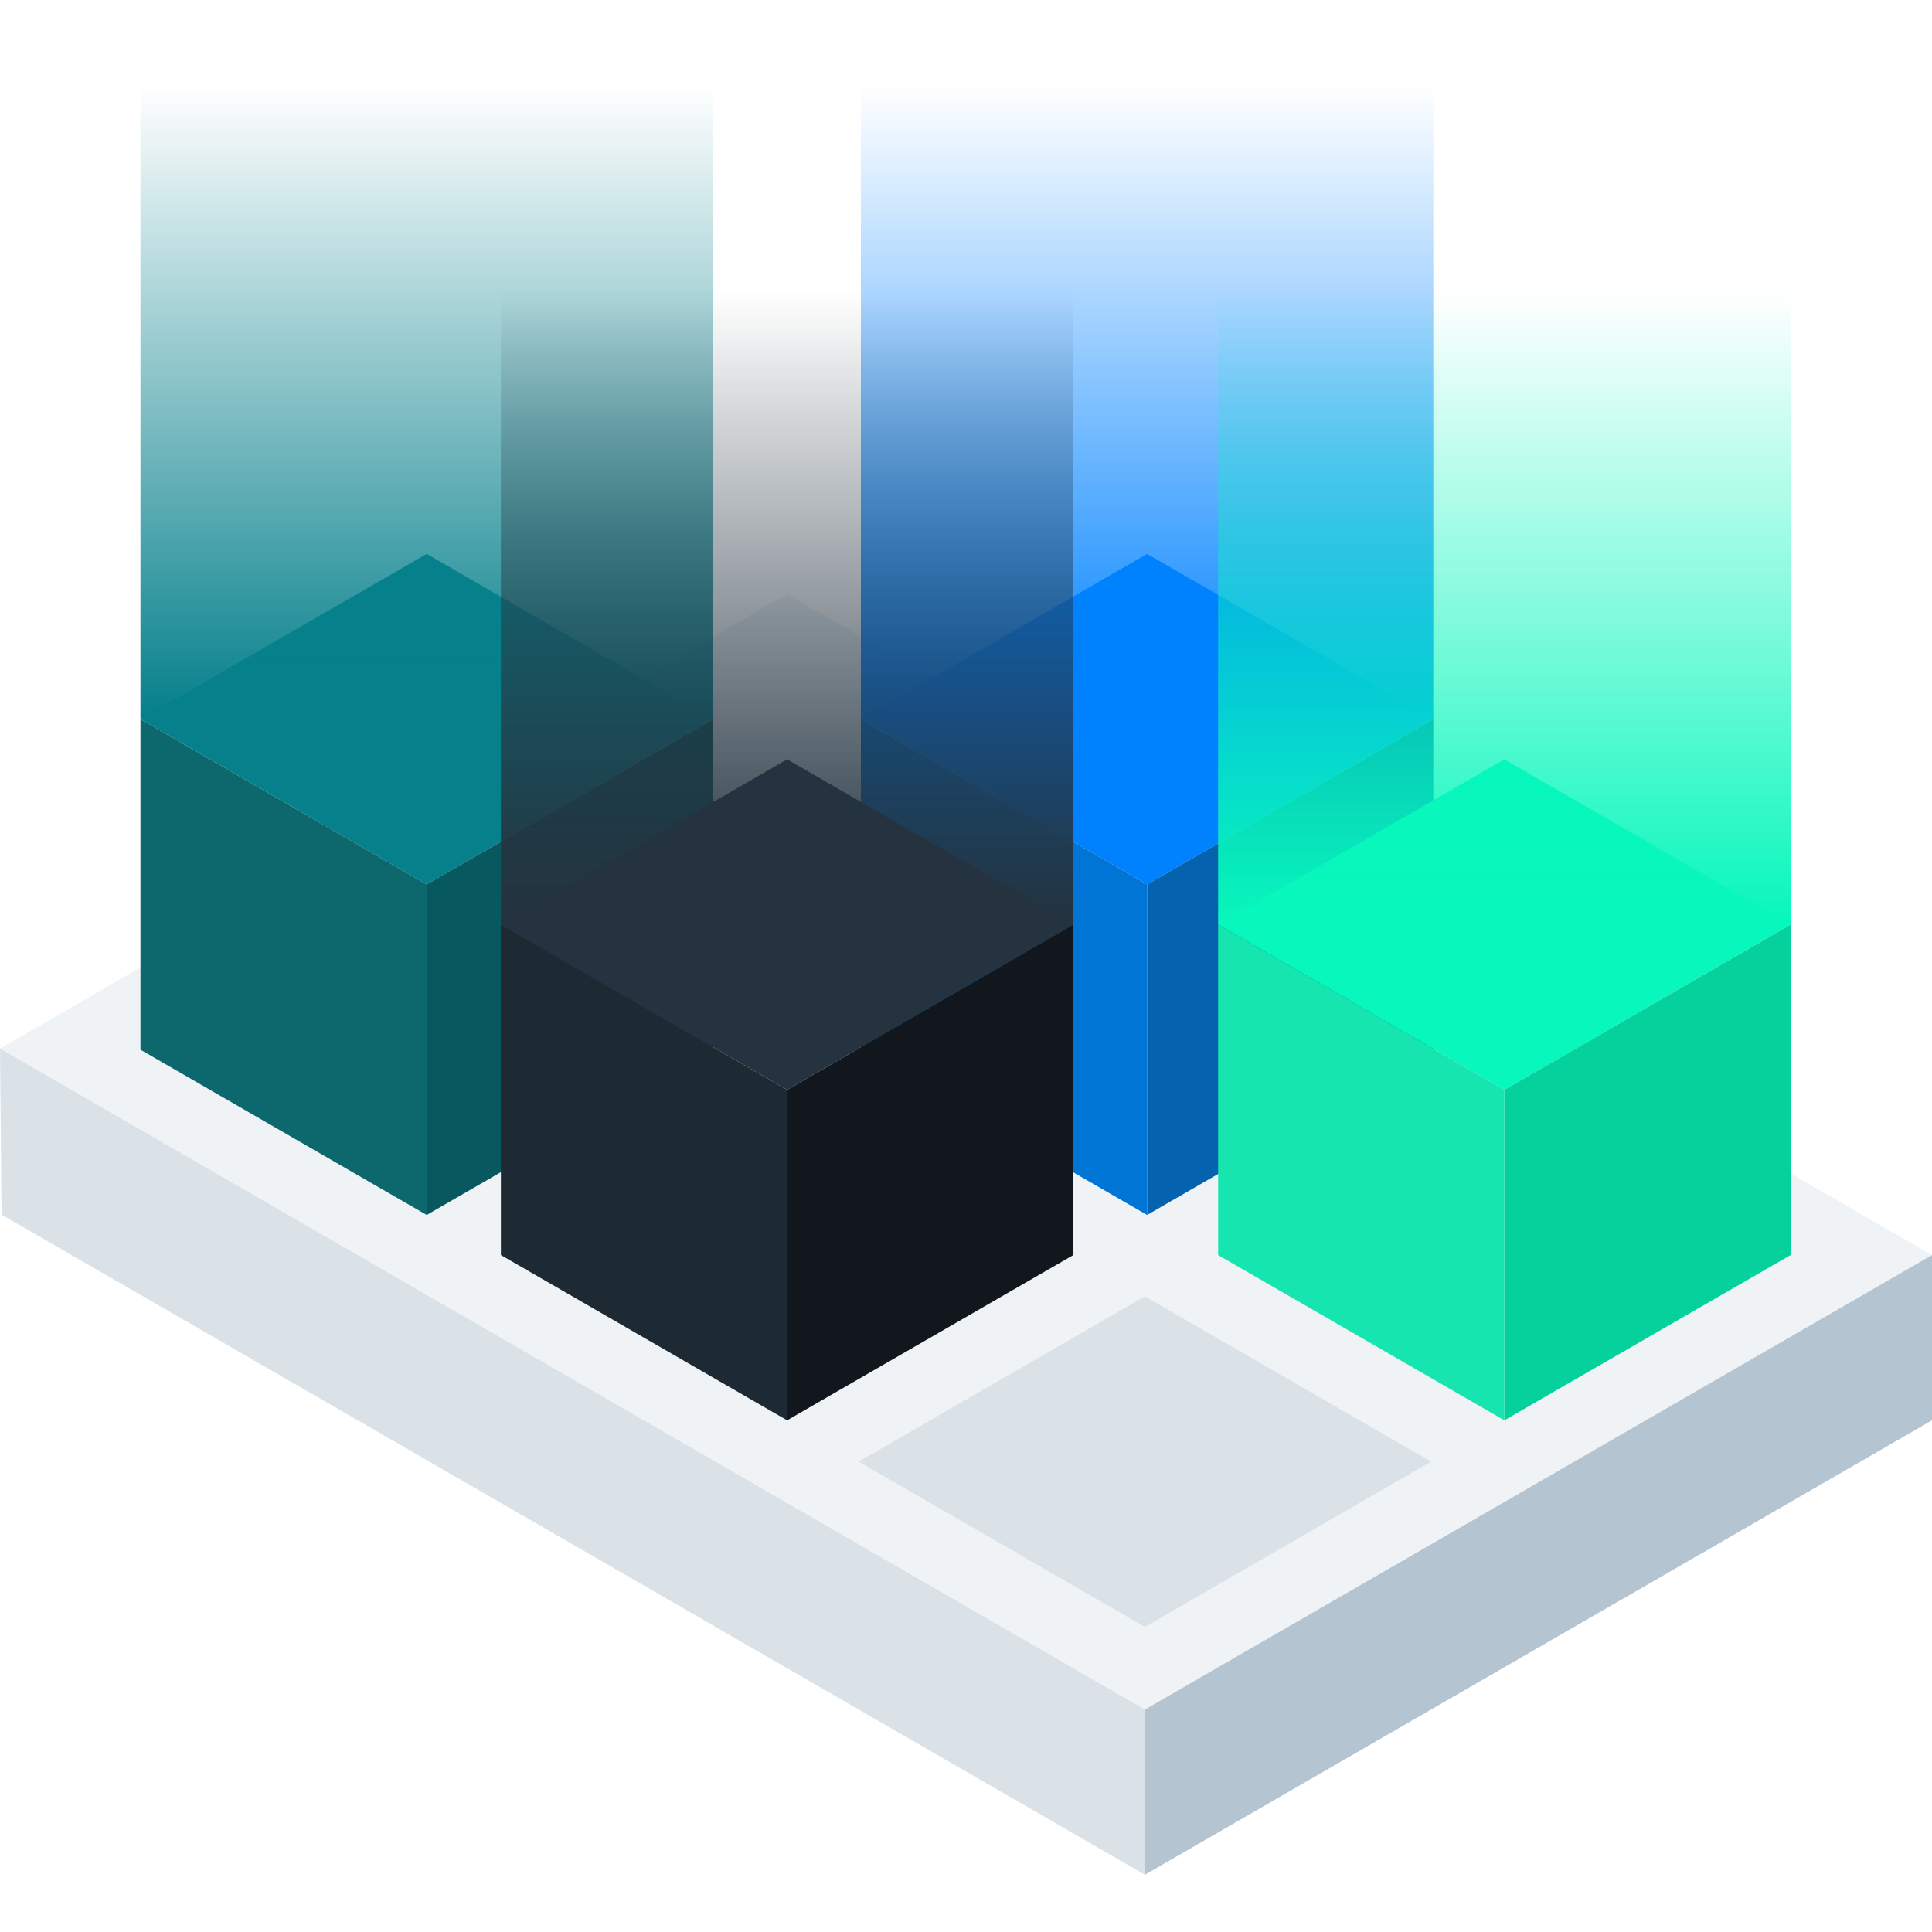 <svg width="664" height="664" viewBox="0 0 664 664" fill="none" xmlns="http://www.w3.org/2000/svg">
<path d="M664 431.349L393.481 587.537L0 360.363L270.519 204.175L664 431.349Z" fill="#EFF3F6"/>
<path d="M146.646 190.376L48.275 247.173L146.646 303.97L245.016 247.173L146.646 190.376Z" fill="#06808B"/>
<path d="M146.646 303.97V417.564L245.016 360.767V247.174L146.646 303.97Z" fill="#085860"/>
<path d="M146.646 303.97L48.275 247.174V360.767L146.646 417.564V303.97Z" fill="#0C686D"/>
<path d="M48.275 247.174H245.016V20H48.275V247.174Z" fill="url(#paint0_linear_661_33166)"/>
<path d="M394.244 190.376L295.874 247.173L394.244 303.97L492.615 247.173L394.244 190.376Z" fill="#0082FF"/>
<path d="M394.244 303.97V417.564L492.615 360.767V247.174L394.244 303.97Z" fill="#0462AF"/>
<path d="M394.244 303.97L295.874 247.174V360.767L394.244 417.564V303.97Z" fill="#0075D6"/>
<path d="M295.874 247.174H492.615V20H295.874V247.174Z" fill="url(#paint1_linear_661_33166)"/>
<path d="M270.519 260.971L172.149 317.767L270.519 374.564L368.89 317.767L270.519 260.971Z" fill="#24333F"/>
<path d="M270.519 374.564V488.145L368.889 431.348V317.768L270.519 374.564Z" fill="#11171D"/>
<path d="M270.519 374.564L172.149 317.768V431.348L270.519 488.145V374.564Z" fill="#1D2933"/>
<path d="M172.149 317.767H368.89V90.593H172.149V317.767Z" fill="url(#paint2_linear_661_33166)"/>
<path d="M517.023 260.971L418.652 317.767L517.023 374.564L615.393 317.767L517.023 260.971Z" fill="#08F7BC"/>
<path d="M517.023 374.564V488.145L615.393 431.348V317.768L517.023 374.564Z" fill="#05D19C"/>
<path d="M517.023 374.564L418.652 317.768V431.348L517.023 488.145V374.564Z" fill="#17E5AF"/>
<path d="M615.393 317.767H418.652V90.593H615.393V317.767Z" fill="url(#paint3_linear_661_33166)"/>
<path d="M393.481 587.535V644.332L663.999 488.144V431.348L393.481 587.535Z" fill="#B5C4D1"/>
<path d="M0 360.361L0.541 417.465L393.481 644.332V587.535L0 360.361Z" fill="#DAE2E8"/>
<path d="M393.481 445.551L295.111 502.347L393.481 559.144L491.852 502.347L393.481 445.551Z" fill="#DAE2E8"/>
<defs>
<linearGradient id="paint0_linear_661_33166" x1="146.646" y1="245.785" x2="146.646" y2="29.726" gradientUnits="userSpaceOnUse">
<stop stop-color="#06808B"/>
<stop offset="1" stop-color="#06808B" stop-opacity="0"/>
</linearGradient>
<linearGradient id="paint1_linear_661_33166" x1="394.244" y1="245.797" x2="394.244" y2="29.726" gradientUnits="userSpaceOnUse">
<stop stop-color="#0082FF"/>
<stop offset="1" stop-color="#0082FF" stop-opacity="0"/>
</linearGradient>
<linearGradient id="paint2_linear_661_33166" x1="270.519" y1="316.377" x2="270.519" y2="100.307" gradientUnits="userSpaceOnUse">
<stop stop-color="#24333F"/>
<stop offset="1" stop-color="#24333F" stop-opacity="0"/>
</linearGradient>
<linearGradient id="paint3_linear_661_33166" x1="517.023" y1="316.377" x2="517.023" y2="100.307" gradientUnits="userSpaceOnUse">
<stop stop-color="#08F7BC"/>
<stop offset="1" stop-color="#08F7BC" stop-opacity="0"/>
</linearGradient>
</defs>
</svg>
